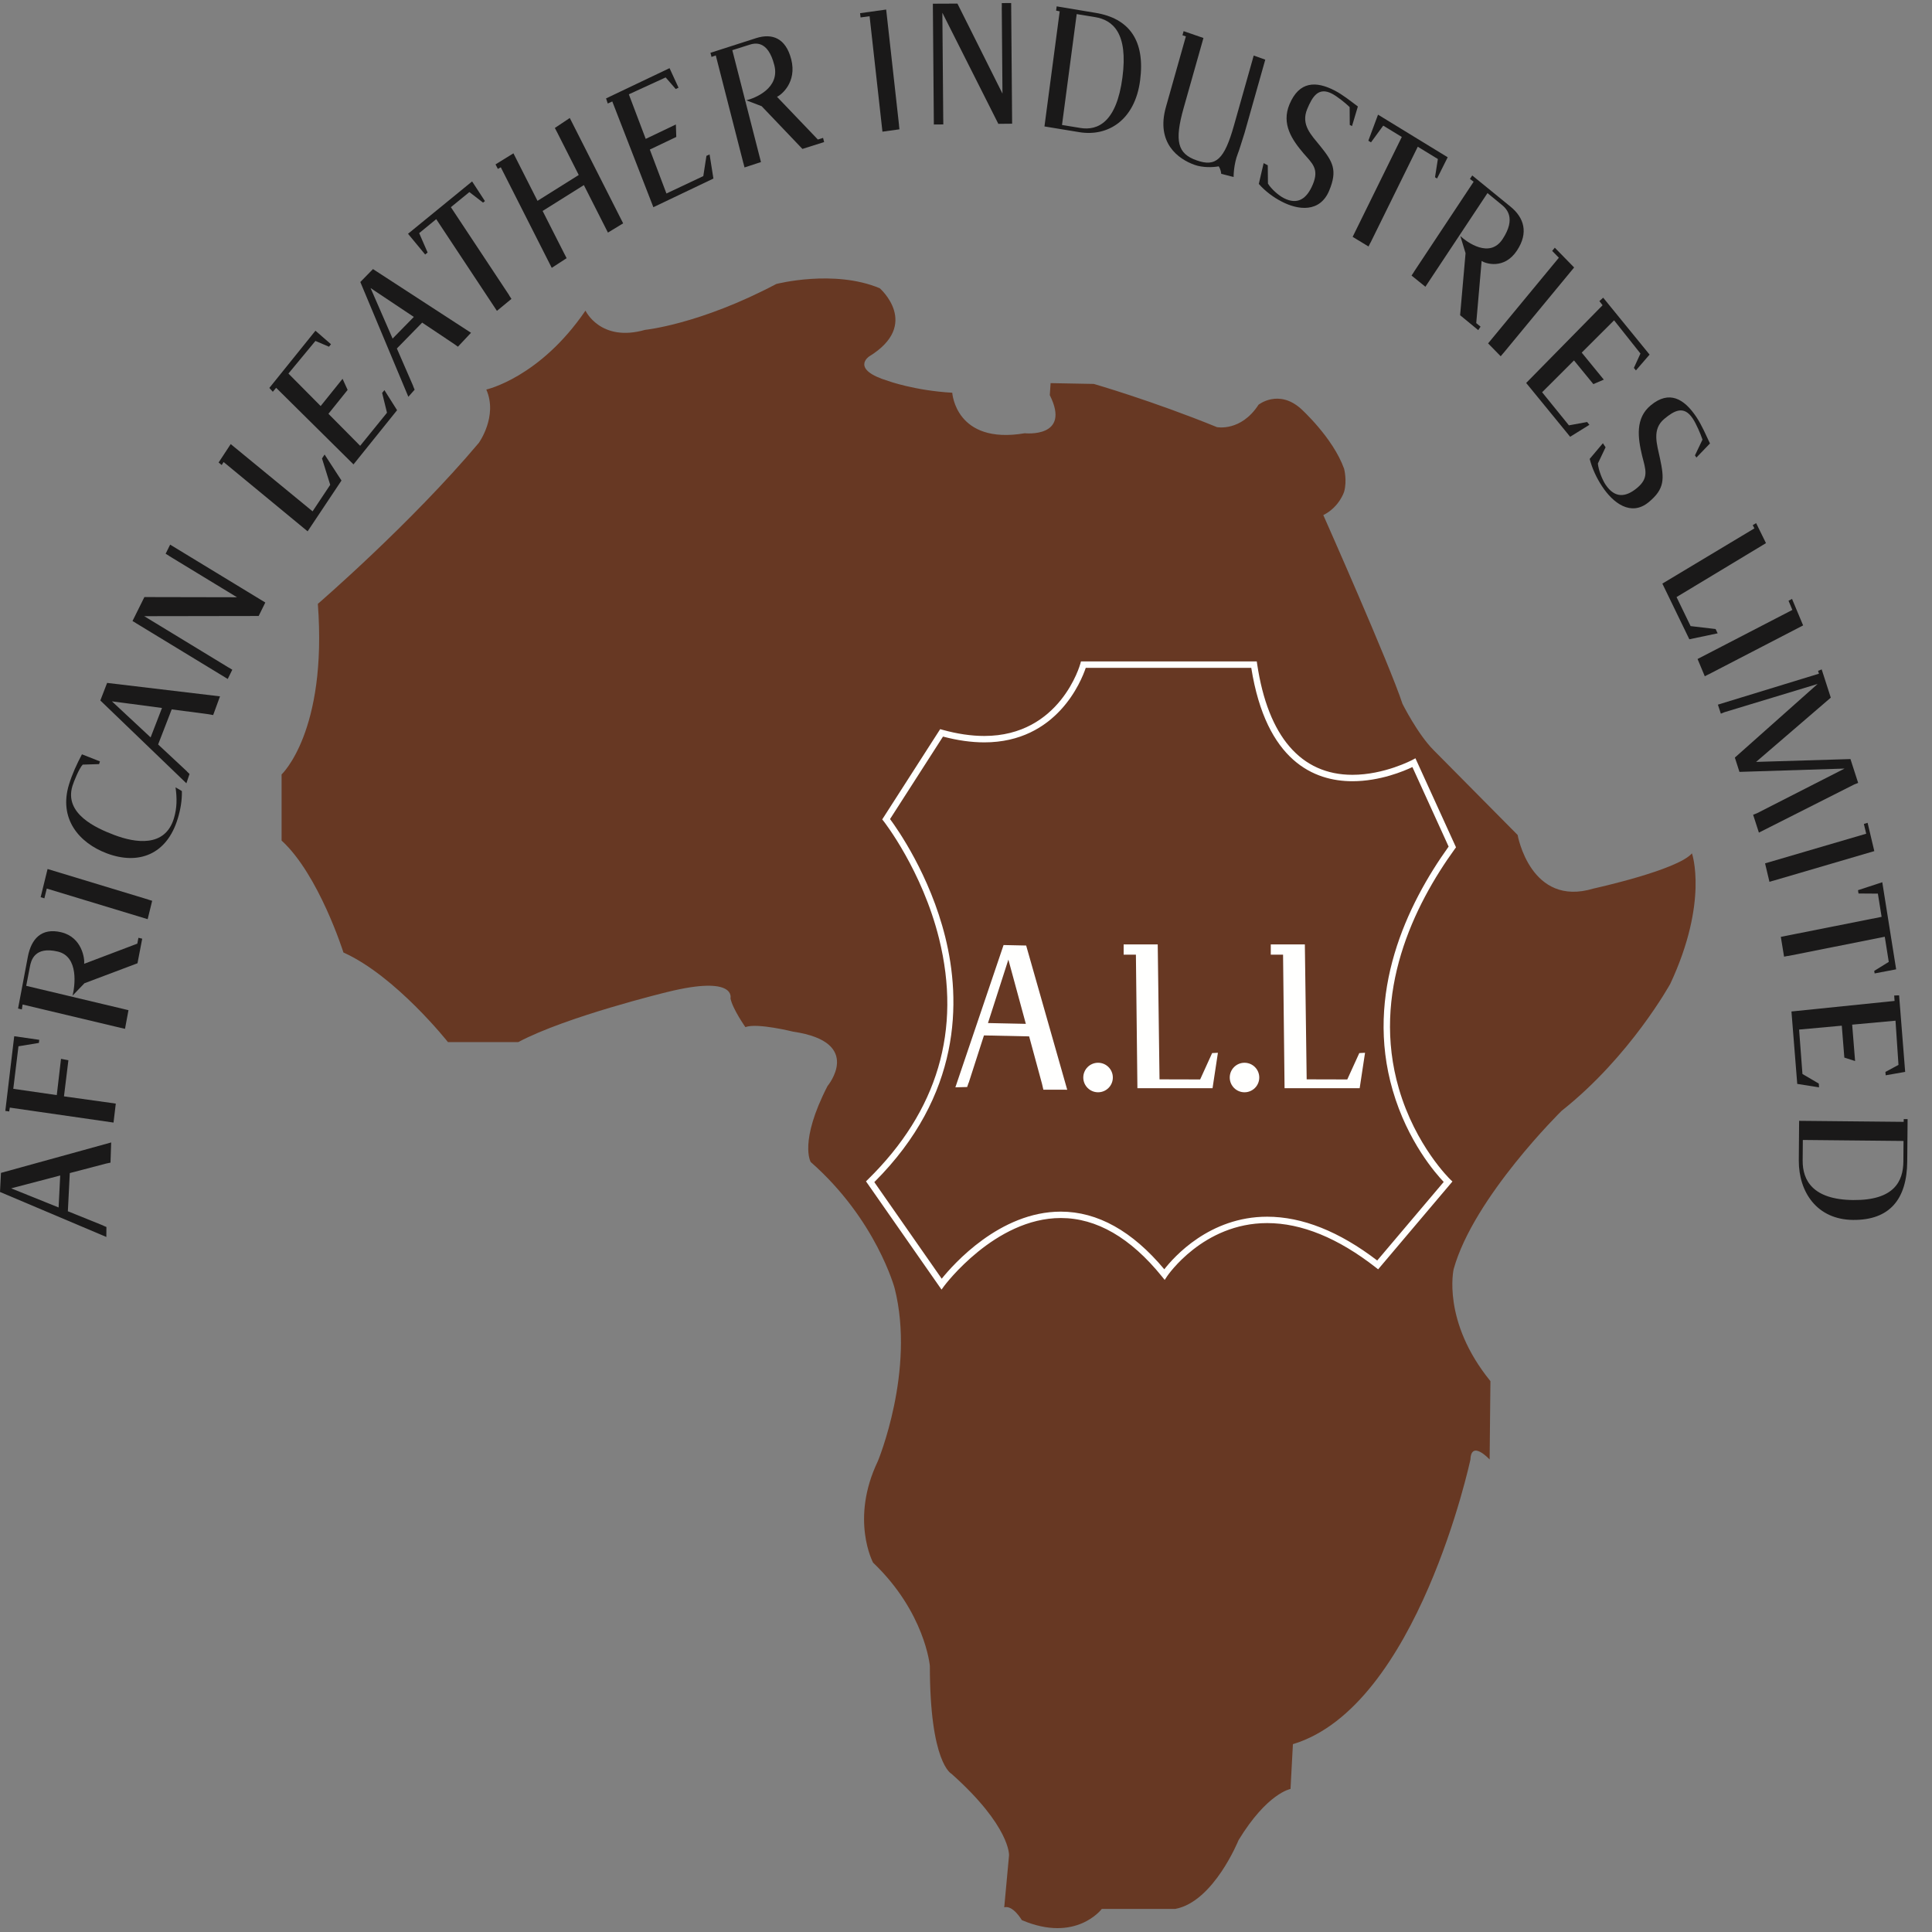 <?xml version="1.0" encoding="UTF-8"?> <svg xmlns="http://www.w3.org/2000/svg" xmlns:xlink="http://www.w3.org/1999/xlink" width="72px" height="72px" viewBox="0 0 72 72"><rect x="0" y="0" width="72" height="72" fill="#808080" stroke="none"/><!-- Generator: Sketch 50.2 (55047) - http://www.bohemiancoding.com/sketch --><title>African Leather Logo</title><desc>Created with Sketch.</desc><defs></defs><g id="African-Leather--Logo" stroke="none" stroke-width="1" fill="none" fill-rule="evenodd"><g id="Group"><path d="M27.779,38.278 C27.779,38.278 27.302,37.603 27.223,37.206 C27.223,37.206 27.461,36.331 24.878,36.967 C24.878,36.967 21.104,37.881 19.316,38.835 L16.693,38.835 C16.693,38.835 14.746,36.371 12.799,35.497 C12.799,35.497 11.885,32.596 10.494,31.325 L10.494,28.861 C10.494,28.861 12.203,27.272 11.845,22.504 C11.845,22.504 15.302,19.524 17.845,16.504 C17.845,16.504 18.561,15.51 18.123,14.517 C18.123,14.517 20.11,14.08 21.819,11.576 C21.819,11.576 22.375,12.769 24.044,12.292 C24.044,12.292 26.071,12.093 28.931,10.583 C28.931,10.583 31.077,10.027 32.786,10.742 C32.786,10.742 34.335,12.093 32.388,13.285 C32.388,13.285 31.673,13.762 33.104,14.199 C33.104,14.199 34.097,14.557 35.488,14.636 C35.488,14.636 35.607,16.583 38.19,16.146 C38.19,16.146 39.928,16.335 39.123,14.726 L39.153,14.278 L40.763,14.308 C40.763,14.308 42.938,14.934 45.352,15.918 C45.352,15.918 46.246,16.096 46.902,15.083 C46.902,15.083 47.647,14.487 48.481,15.232 C48.481,15.232 49.673,16.305 50.09,17.467 C50.09,17.467 50.21,17.914 50.09,18.331 C50.09,18.331 49.912,18.898 49.316,19.196 C49.316,19.196 51.789,24.769 52.266,26.229 C52.266,26.229 52.832,27.361 53.428,27.957 L56.557,31.116 C56.557,31.116 57.034,33.828 59.388,33.113 C59.388,33.113 62.518,32.428 63.054,31.802 C63.054,31.802 63.68,33.59 62.249,36.659 C62.249,36.659 60.759,39.371 58.196,41.398 C58.196,41.398 54.918,44.616 54.173,47.298 C54.173,47.298 53.726,49.235 55.544,51.471 L55.514,54.391 C55.514,54.391 54.829,53.646 54.799,54.391 C54.799,54.391 52.832,63.6 48.183,65 L48.094,66.669 C48.094,66.669 47.229,66.818 46.157,68.577 C46.157,68.577 45.233,70.871 43.802,71.139 L41.061,71.139 C41.061,71.139 40.107,72.421 38.08,71.557 C38.08,71.557 37.753,70.99 37.425,71.08 L37.604,69.143 C37.604,69.143 37.663,68.07 35.458,66.103 C35.458,66.103 34.653,65.716 34.653,62.08 C34.653,62.08 34.474,60.083 32.537,58.235 C32.537,58.235 31.673,56.626 32.716,54.451 C32.716,54.451 34.117,51.083 33.342,48.014 C33.342,48.014 32.657,45.451 30.213,43.305 C30.213,43.305 29.766,42.56 30.839,40.474 C30.839,40.474 32.21,38.835 29.557,38.447 C29.557,38.447 28.206,38.11 27.779,38.278" id="Fill-1" fill="#673823"></path><path d="M32.583,44.054 L35.095,47.654 C35.527,47.118 37.262,45.154 39.533,45.154 C40.901,45.154 42.199,45.877 43.39,47.303 C43.743,46.849 45.074,45.343 47.224,45.343 C48.531,45.343 49.91,45.892 51.325,46.975 L53.803,44.047 C53.505,43.735 52.458,42.543 51.903,40.636 C50.848,37.009 52.442,33.703 53.986,31.55 L52.636,28.586 C52.326,28.734 51.43,29.114 50.401,29.114 L50.401,29.114 C48.983,29.114 47.186,28.377 46.631,24.888 L40.463,24.888 C40.301,25.371 39.389,27.666 36.681,27.666 C36.201,27.666 35.684,27.593 35.143,27.45 L33.169,30.524 C33.435,30.882 34.651,32.604 35.226,34.917 C35.818,37.3 35.835,40.812 32.583,44.054 Z M35.088,48.059 L32.273,44.026 L32.345,43.955 C34.947,41.402 35.839,38.383 34.997,34.982 C34.366,32.438 32.945,30.622 32.931,30.604 L32.878,30.537 L35.038,27.173 L35.122,27.197 C35.673,27.35 36.197,27.427 36.681,27.427 C39.512,27.427 40.253,24.765 40.26,24.738 L40.284,24.649 L46.836,24.649 L46.851,24.751 C47.255,27.449 48.483,28.875 50.401,28.875 L50.401,28.875 C51.59,28.875 52.626,28.325 52.637,28.319 L52.749,28.259 L54.261,31.577 L54.22,31.633 C52.695,33.741 51.094,37.003 52.132,40.57 C52.752,42.7 54.034,43.942 54.047,43.954 L54.128,44.031 L51.359,47.304 L51.269,47.233 C49.865,46.137 48.504,45.581 47.224,45.581 C44.832,45.581 43.508,47.543 43.494,47.563 L43.405,47.699 L43.302,47.572 C42.132,46.125 40.864,45.392 39.533,45.392 C37.079,45.392 35.205,47.9 35.186,47.925 L35.088,48.059 Z" id="Fill-3" fill="#FFFFFE"></path><polygon id="Fill-5" fill="#1A1919" points="1.449 38.867 0.688 38.992 0.495 40.577 2.116 40.811 2.274 39.46 2.549 39.512 2.384 40.858 4.17 41.107 4.172 41.106 4.315 41.128 4.231 41.835 0.366 41.277 0.342 41.421 0.198 41.401 0.53 38.617 1.463 38.751"></polygon><polygon id="Fill-7" fill="#1A1919" points="5.503 34.255 1.743 33.114 1.654 33.478 1.515 33.436 1.773 32.385 5.533 33.526 5.531 33.528 5.671 33.57"></polygon><path d="M6.778,29.481 C6.786,29.824 6.727,30.17 6.626,30.501 C6.22,31.852 5.158,32.247 3.976,31.8 C2.942,31.409 2.182,30.51 2.57,29.24 C2.689,28.85 2.865,28.467 3.054,28.111 L3.724,28.375 L3.693,28.476 L3.083,28.495 C2.95,28.628 2.749,29.131 2.7,29.29 C2.383,30.328 3.585,30.863 4.263,31.119 C5.041,31.414 6.148,31.588 6.479,30.504 C6.6,30.107 6.598,29.745 6.542,29.341 L6.778,29.481 Z" id="Fill-9" fill="#1A1919"></path><polygon id="Fill-11" fill="#1A1919" points="9.64 22.956 5.374 22.963 8.529 24.883 8.53 24.882 8.657 24.959 8.487 25.303 5.068 23.223 5.065 23.22 4.938 23.144 5.381 22.251 8.832 22.258 6.299 20.717 6.299 20.713 6.173 20.636 6.341 20.297 9.887 22.454"></polygon><polygon id="Fill-13" fill="#1A1919" points="11.464 19.801 8.333 17.218 8.263 17.331 8.147 17.236 8.598 16.55 11.649 19.056 12.306 18.068 12 17.085 12.097 16.939 12.726 17.908"></polygon><polygon id="Fill-15" fill="#1A1919" points="13.174 17.307 10.291 14.452 10.167 14.601 10.038 14.457 11.756 12.325 12.335 12.828 12.26 12.921 11.755 12.706 10.749 13.921 11.95 15.132 12.766 14.117 12.955 14.531 12.24 15.421 13.422 16.614 14.422 15.381 14.241 14.642 14.326 14.539 14.798 15.287"></polygon><path d="M13.81,10.735 L14.631,12.618 L15.422,11.811 L13.81,10.735 Z M17.065,12.921 L16.941,12.831 L16.928,12.822 L15.733,12.023 L14.79,12.987 L15.398,14.385 L15.404,14.409 L15.452,14.523 L15.218,14.787 L13.428,10.51 L13.9,10.028 L17.553,12.402 L17.065,12.921 Z" id="Fill-17" fill="#1A1919"></path><polygon id="Fill-19" fill="#1A1919" points="18.002 7.551 17.492 7.158 16.803 7.721 18.98 11.009 18.975 11.009 19.06 11.139 18.519 11.585 16.257 8.167 15.621 8.688 15.936 9.41 15.845 9.485 15.206 8.712 17.594 6.761 18.072 7.494"></polygon><polygon id="Fill-21" fill="#1A1919" points="22.656 8.668 21.759 6.898 20.222 7.862 21.049 9.492 21.045 9.482 21.116 9.622 20.562 9.982 18.663 6.234 18.554 6.295 18.467 6.126 19.134 5.714 20.031 7.485 21.568 6.521 20.742 4.89 20.749 4.907 20.678 4.768 21.234 4.397 23.148 8.175 23.152 8.183 23.223 8.323"></polygon><path d="M29.904,5.55 L28.385,3.958 L27.813,3.739 C28.132,3.659 29.078,3.293 28.856,2.426 C28.612,1.473 28.118,1.608 27.925,1.669 L27.291,1.87 L28.359,6.04 L27.746,6.24 L27.707,6.085 L27.704,6.081 L26.675,2.065 L26.516,2.122 L26.477,1.968 L28.181,1.42 C28.773,1.233 29.282,1.413 29.487,2.212 C29.707,3.071 29.11,3.544 28.956,3.607 L30.48,5.2 L30.673,5.139 L30.713,5.294 L29.904,5.55 Z" id="Fill-23" fill="#1A1919"></path><path d="M40.809,0.637 L40.125,0.525 L39.578,4.657 L40.261,4.769 C40.92,4.877 41.61,4.546 41.829,2.894 C42.051,1.222 41.467,0.745 40.809,0.637 M40.24,4.928 L38.924,4.712 L39.492,0.422 L39.358,0.396 L39.379,0.237 L40.823,0.478 C42.084,0.684 42.685,1.51 42.488,3.002 C42.292,4.481 41.29,5.093 40.24,4.928" id="Fill-25" fill="#1A1919"></path><path d="M45.973,6.597 L45.511,6.477 C45.494,6.297 45.417,6.199 45.417,6.199 C45.186,6.242 44.816,6.248 44.525,6.146 C43.909,5.93 43.072,5.326 43.451,3.987 L44.194,1.356 L44.067,1.314 L44.11,1.161 L44.849,1.416 L44.112,4.021 C43.758,5.273 43.892,5.73 44.593,5.975 C45.315,6.235 45.63,5.936 45.984,4.683 L46.679,2.225 L46.679,2.223 L46.722,2.07 L47.153,2.223 L46.38,4.958 C46.227,5.431 46.198,5.552 46.134,5.715 C45.966,6.144 45.973,6.597 45.973,6.597" id="Fill-27" fill="#1A1919"></path><path d="M47.753,7.506 C47.452,7.35 47.145,7.122 46.912,6.854 L47.092,6.08 L47.246,6.159 L47.253,6.842 C47.376,7.045 47.647,7.281 47.84,7.381 C48.363,7.652 48.703,7.404 48.925,6.873 C49.166,6.297 48.911,6.095 48.579,5.715 C48.148,5.207 47.748,4.622 48.055,3.888 C48.416,3.027 49.038,3.011 49.738,3.373 C50.046,3.532 50.324,3.761 50.604,3.968 L50.385,4.699 L50.302,4.656 L50.297,3.99 C50.145,3.841 49.828,3.589 49.641,3.492 C49.134,3.229 48.91,3.599 48.717,4.061 C48.468,4.656 48.876,5.037 49.204,5.446 C49.673,6.028 49.852,6.344 49.535,7.104 C49.188,7.933 48.377,7.836 47.753,7.506" id="Fill-29" fill="#1A1919"></path><polygon id="Fill-31" fill="#1A1919" points="69.11 29.23 65.549 31.029 65.334 30.364 65.469 30.31 65.472 30.31 68.742 28.642 64.824 28.766 64.653 28.233 67.738 25.489 64.264 26.542 64.267 26.542 64.131 26.596 64.021 26.26 67.788 25.106 67.753 25.001 67.889 24.947 68.228 25.999 65.444 28.394 68.961 28.288 69.248 29.177 69.112 29.231"></polygon><path d="M70.933,43.288 L70.939,42.52 L67.186,42.483 L67.18,43.252 C67.174,43.992 67.564,44.708 69.064,44.722 C70.583,44.737 70.927,44.028 70.933,43.288 M67.036,43.25 L67.048,41.77 L70.945,41.808 L70.947,41.705 L71.091,41.707 L71.077,43.282 C71.066,44.7 70.414,45.476 69.058,45.463 C67.715,45.45 67.033,44.431 67.036,43.25" id="Fill-33" fill="#1A1919"></path><polygon id="Fill-35" fill="#1A1919" points="24.349 7.722 22.818 3.781 22.649 3.858 22.586 3.667 24.952 2.54 25.287 3.268 25.183 3.318 24.807 2.885 23.435 3.515 24.064 5.176 25.188 4.639 25.203 5.103 24.217 5.574 24.836 7.211 26.21 6.563 26.327 5.808 26.444 5.755 26.587 6.654"></polygon><polygon id="Fill-37" fill="#1A1919" points="66.762 37.695 70.605 37.302 70.591 37.1 70.774 37.093 71 39.946 70.274 40.073 70.264 39.948 70.751 39.685 70.64 38.038 69.025 38.186 69.134 39.542 68.733 39.413 68.638 38.224 67.047 38.369 67.172 40.024 67.781 40.382 67.79 40.522 66.978 40.394"></polygon><polygon id="Fill-39" fill="#1A1919" points="56.876 14.272 59.724 11.375 59.604 11.222 59.746 11.094 61.475 13.215 60.966 13.804 60.89 13.711 61.135 13.175 60.152 11.937 58.946 13.141 59.769 14.148 59.38 14.315 58.658 13.432 57.47 14.618 58.469 15.851 59.148 15.727 59.232 15.832 58.515 16.277"></polygon><path d="M4.171,26.137 L5.613,27.481 L6.037,26.384 L4.171,26.137 Z M7.944,26.648 L7.798,26.622 L7.784,26.619 L6.399,26.436 L5.893,27.744 L6.963,28.743 L6.977,28.761 L7.063,28.844 L6.946,29.191 L3.739,26.105 L3.992,25.45 L8.199,25.951 L7.944,26.648 Z" id="Fill-41" fill="#1A1919"></path><path d="M0.416,44.286 L2.184,44.999 L2.244,43.807 L0.416,44.286 Z M4.118,43.328 L3.972,43.359 L3.958,43.362 L2.601,43.717 L2.529,45.14 L3.841,45.67 L3.86,45.682 L3.966,45.727 L3.963,46.098 L3.57615894e-05,44.421 L0.036,43.71 L4.143,42.576 L4.118,43.328 Z" id="Fill-43" fill="#1A1919"></path><path d="M5.124,35.898 L3.147,36.643 L2.705,37.103 C2.792,36.752 2.945,35.65 2.153,35.462 C1.282,35.255 1.157,35.803 1.115,36.022 L0.977,36.739 L4.788,37.646 L4.659,38.341 L4.518,38.308 L4.513,38.309 L0.843,37.435 L0.814,37.619 L0.673,37.585 L1.038,35.654 C1.167,34.984 1.548,34.568 2.279,34.742 C3.064,34.929 3.159,35.737 3.137,35.918 L5.117,35.167 L5.159,34.949 L5.3,34.982 L5.124,35.898 Z" id="Fill-45" fill="#1A1919"></path><polygon id="Fill-47" fill="#1A1919" points="32.886 4.907 32.407 0.604 32.071 0.65 32.053 0.491 33.025 0.356 33.504 4.66 33.502 4.66 33.519 4.819"></polygon><polygon id="Fill-49" fill="#1A1919" points="37.205 4.615 35.119 0.475 35.152 4.475 35.153 4.476 35.154 4.637 34.802 4.64 34.766 0.304 34.766 0.299 34.765 0.138 35.681 0.134 37.359 3.489 37.333 0.278 37.335 0.276 37.334 0.115 37.683 0.113 37.719 4.61"></polygon><polygon id="Fill-51" fill="#1A1919" points="53.479 6.606 53.585 5.926 52.836 5.468 51.072 9.05 51.071 9.045 51.001 9.186 50.409 8.827 52.241 5.104 51.549 4.682 51.093 5.305 50.994 5.244 51.355 4.273 53.951 5.861 53.555 6.652"></polygon><path d="M54.414,11.747 L54.617,9.436 L54.423,8.798 C54.675,9.03 55.514,9.64 55.995,8.914 C56.523,8.116 56.126,7.764 55.964,7.631 L55.434,7.196 L53.12,10.686 L52.604,10.269 L52.69,10.14 L52.691,10.134 L54.918,6.773 L54.78,6.668 L54.866,6.539 L56.297,7.705 C56.792,8.111 56.975,8.67 56.532,9.338 C56.056,10.058 55.355,9.821 55.216,9.725 L55.015,12.041 L55.176,12.173 L55.09,12.303 L54.414,11.747 Z" id="Fill-53" fill="#1A1919"></path><polygon id="Fill-55" fill="#1A1919" points="55.457 12.797 58.094 9.605 57.845 9.35 57.943 9.231 58.663 9.968 56.026 13.161 56.025 13.159 55.927 13.277"></polygon><polygon id="Fill-57" fill="#1A1919" points="63.263 24.559 66.796 22.73 66.653 22.388 66.784 22.32 67.197 23.307 63.664 25.137 63.663 25.135 63.532 25.202"></polygon><polygon id="Fill-59" fill="#1A1919" points="65.779 32.175 69.548 31.07 69.461 30.706 69.6 30.664 69.85 31.718 66.082 32.823 66.082 32.821 65.942 32.862"></polygon><path d="M59.704,18.122 C59.506,17.825 59.334,17.462 59.243,17.102 L59.735,16.518 L59.835,16.669 L59.548,17.273 C59.57,17.516 59.707,17.868 59.833,18.059 C60.177,18.575 60.582,18.537 61.005,18.188 C61.464,17.809 61.326,17.497 61.197,16.986 C61.036,16.311 60.936,15.585 61.521,15.103 C62.206,14.537 62.761,14.854 63.221,15.544 C63.422,15.847 63.568,16.196 63.726,16.526 L63.22,17.052 L63.166,16.97 L63.447,16.383 C63.377,16.171 63.207,15.781 63.083,15.596 C62.751,15.097 62.396,15.303 62.028,15.606 C61.554,15.997 61.749,16.549 61.862,17.081 C62.025,17.842 62.047,18.215 61.442,18.714 C60.781,19.259 60.11,18.744 59.704,18.122" id="Fill-61" fill="#1A1919"></path><polygon id="Fill-63" fill="#1A1919" points="61.951 21.749 65.382 19.69 65.319 19.571 65.446 19.495 65.813 20.241 62.48 22.251 63.004 23.333 63.935 23.442 64.012 23.602 62.957 23.824"></polygon><polygon id="Fill-65" fill="#1A1919" points="69.847 36.182 70.389 35.847 70.24 34.91 66.627 35.629 66.629 35.624 66.487 35.652 66.366 34.914 70.122 34.168 69.983 33.303 69.262 33.298 69.242 33.175 70.147 32.878 70.664 36.124 69.862 36.277"></polygon><polygon id="Fill-67" fill="#FFFFFE" points="42.388 40.554 42.332 35.577 41.875 35.577 41.875 35.195 43.145 35.195 43.212 40.224 44.726 40.228 45.173 39.245 45.388 39.234 45.188 40.554"></polygon><polygon id="Fill-69" fill="#FFFFFE" points="47.872 40.554 47.816 35.577 47.358 35.577 47.358 35.195 48.628 35.195 48.696 40.224 50.209 40.228 50.657 39.245 50.871 39.234 50.671 40.554"></polygon><path d="M37.579,35.762 L36.819,38.126 L38.23,38.156 L37.579,35.762 Z M38.883,40.609 L38.839,40.418 L38.835,40.4 L38.353,38.623 L36.669,38.587 L36.104,40.342 L36.091,40.368 L36.043,40.51 L35.604,40.521 L37.4,35.219 L38.242,35.237 L39.772,40.611 L38.883,40.609 Z" id="Fill-71" fill="#FFFFFE"></path><path d="M41.472,40.156 C41.472,40.46 41.226,40.706 40.922,40.706 C40.618,40.706 40.371,40.46 40.371,40.156 C40.371,39.852 40.618,39.606 40.922,39.606 C41.226,39.606 41.472,39.852 41.472,40.156" id="Fill-73" fill="#FFFFFE"></path><path d="M46.929,40.156 C46.929,40.46 46.683,40.706 46.379,40.706 C46.075,40.706 45.829,40.46 45.829,40.156 C45.829,39.852 46.075,39.606 46.379,39.606 C46.683,39.606 46.929,39.852 46.929,40.156" id="Fill-75" fill="#FFFFFE"></path></g></g></svg> 